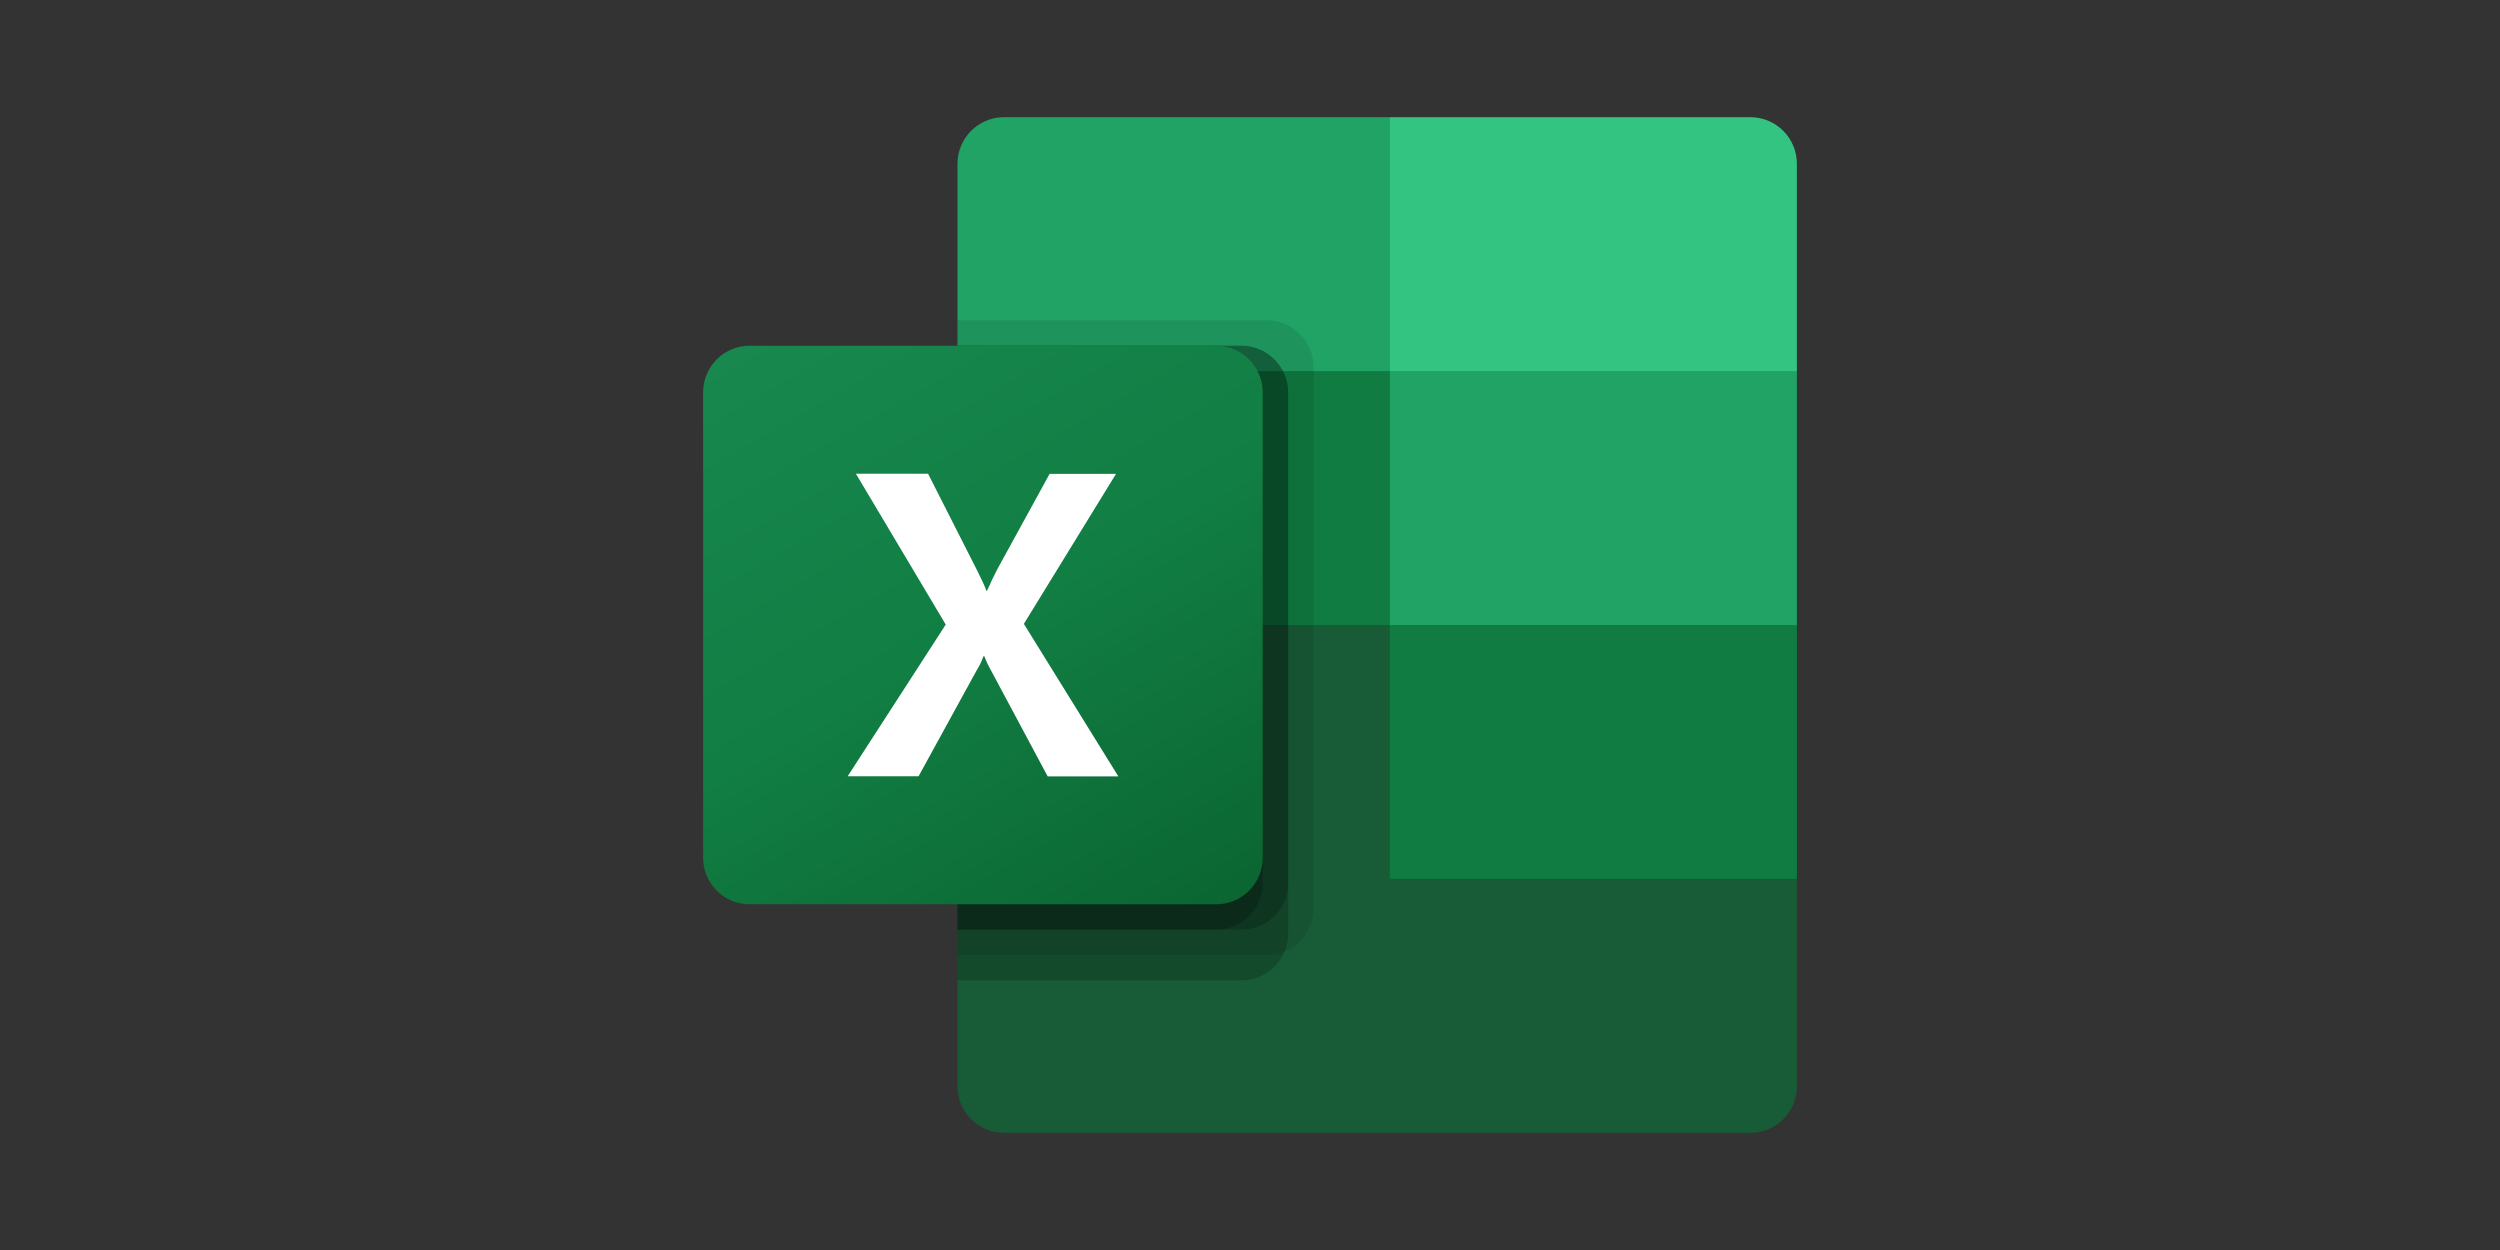 <svg width="64" height="32" viewBox="0 0 64 32" fill="none" xmlns="http://www.w3.org/2000/svg">
<rect x="0" y="0" width="64" height="32" fill="#333333" stroke="none"/>
<path d="M35.581 15.35L24.512 13.4V27.809C24.512 27.965 24.543 28.12 24.603 28.265C24.663 28.41 24.751 28.541 24.862 28.651C24.973 28.762 25.104 28.85 25.249 28.91C25.393 28.969 25.548 29 25.705 29H44.805C44.962 29 45.117 28.97 45.262 28.91C45.407 28.851 45.538 28.763 45.649 28.652C45.76 28.542 45.849 28.41 45.909 28.265C45.969 28.121 46 27.966 46 27.809V22.5L35.581 15.35Z" fill="#185C37"/>
<path d="M35.581 3H25.705C25.548 3 25.393 3.031 25.249 3.09C25.104 3.15 24.973 3.238 24.862 3.348C24.751 3.459 24.663 3.59 24.603 3.735C24.543 3.879 24.512 4.034 24.512 4.191V9.5L35.581 16L41.442 17.95L46 16V9.5L35.581 3Z" fill="#21A366"/>
<path d="M24.512 9.5H35.581V16H24.512V9.5Z" fill="#107C41"/>
<path opacity="0.1" d="M32.434 8.2H24.512V24.45H32.434C32.75 24.448 33.052 24.323 33.276 24.1C33.499 23.877 33.626 23.575 33.628 23.259V9.391C33.626 9.075 33.499 8.773 33.276 8.55C33.052 8.327 32.75 8.202 32.434 8.2Z" fill="black"/>
<path opacity="0.2" d="M31.783 8.85H24.512V25.1H31.783C32.099 25.099 32.401 24.973 32.624 24.75C32.848 24.527 32.975 24.225 32.977 23.909V10.041C32.975 9.725 32.848 9.423 32.624 9.2C32.401 8.978 32.099 8.852 31.783 8.85Z" fill="black"/>
<path opacity="0.2" d="M31.783 8.85H24.512V23.8H31.783C32.099 23.799 32.401 23.673 32.624 23.45C32.848 23.227 32.975 22.925 32.977 22.609V10.041C32.975 9.725 32.848 9.423 32.624 9.2C32.401 8.978 32.099 8.852 31.783 8.85Z" fill="black"/>
<path opacity="0.2" d="M31.132 8.85H24.512V23.8H31.132C31.448 23.799 31.75 23.673 31.974 23.45C32.197 23.227 32.324 22.925 32.326 22.609V10.041C32.324 9.725 32.197 9.423 31.974 9.2C31.75 8.978 31.448 8.852 31.132 8.85Z" fill="black"/>
<path d="M19.194 8.85H31.132C31.448 8.85 31.752 8.975 31.976 9.198C32.199 9.422 32.325 9.725 32.326 10.041V21.959C32.325 22.275 32.199 22.578 31.976 22.802C31.752 23.025 31.448 23.15 31.132 23.15H19.194C19.037 23.15 18.882 23.12 18.738 23.06C18.593 23 18.461 22.913 18.35 22.802C18.239 22.691 18.151 22.56 18.091 22.415C18.031 22.271 18 22.116 18 21.959V10.041C18 9.884 18.031 9.729 18.091 9.585C18.151 9.44 18.239 9.309 18.35 9.198C18.461 9.088 18.593 9 18.738 8.94C18.882 8.88 19.037 8.85 19.194 8.85Z" fill="url(#paint0_linear_402_10017)"/>
<path d="M21.7 19.873L24.211 15.989L21.911 12.127H23.758L25.013 14.6C25.129 14.834 25.213 15.008 25.251 15.124H25.268C25.35 14.936 25.437 14.755 25.528 14.578L26.87 12.131H28.57L26.211 15.971L28.63 19.876H26.821L25.371 17.165C25.304 17.048 25.246 16.926 25.2 16.8H25.176C25.134 16.923 25.077 17.041 25.008 17.151L23.515 19.873H21.7Z" fill="white"/>
<path d="M44.806 3H35.581V9.5H46V4.191C46 4.034 45.969 3.879 45.909 3.735C45.849 3.59 45.761 3.459 45.65 3.348C45.539 3.237 45.407 3.15 45.263 3.09C45.118 3.03 44.963 3 44.806 3Z" fill="#33C481"/>
<path d="M35.581 16H46V22.5H35.581V16Z" fill="#107C41"/>
<defs>
<linearGradient id="paint0_linear_402_10017" x1="20.494" y1="7.914" x2="29.832" y2="24.086" gradientUnits="userSpaceOnUse">
<stop stop-color="#18884F"/>
<stop offset="0.5" stop-color="#117E43"/>
<stop offset="1" stop-color="#0B6631"/>
</linearGradient>
</defs>
</svg>
